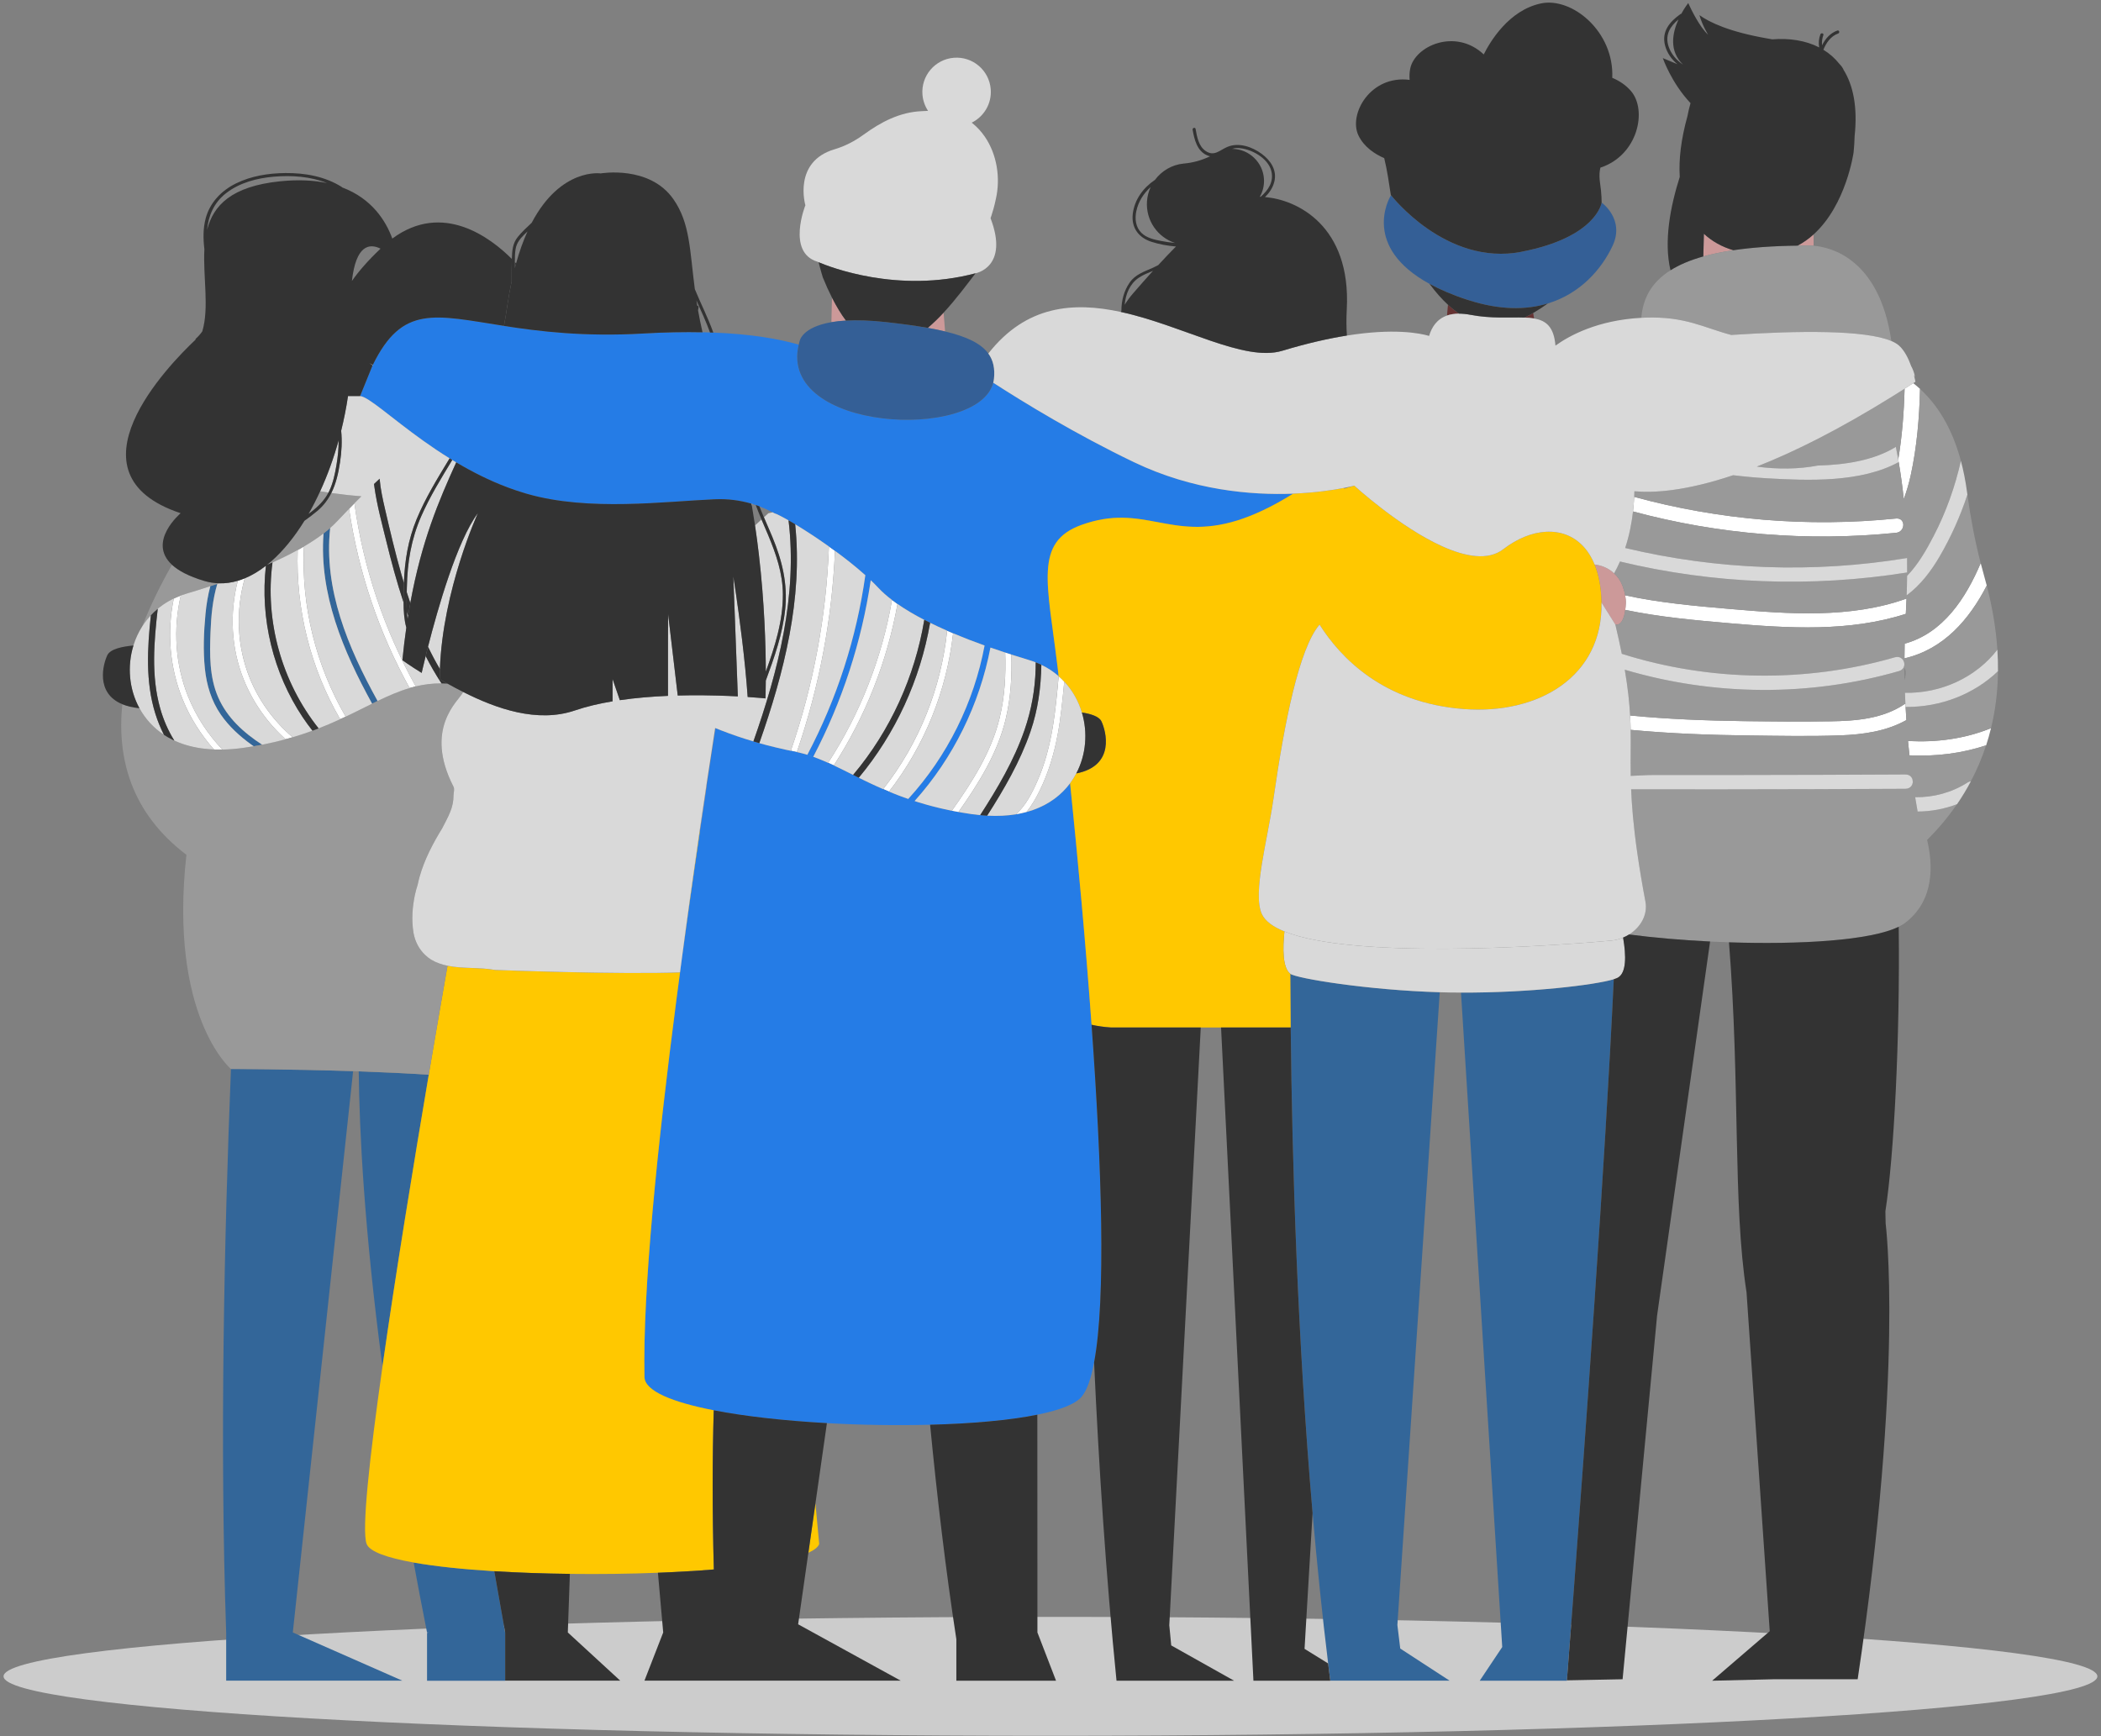 <svg width="513" height="424" viewBox="0 0 513 424" fill="none" xmlns="http://www.w3.org/2000/svg">
<rect x="0" y="0" width="513" height="424" fill="#808080" stroke="none"/>
<g clip-path="url(#clip0_255_72)">
<path d="M256.491 423.895C397.667 423.895 512.112 417.394 512.112 409.374C512.112 401.354 397.667 394.853 256.491 394.853C115.315 394.853 0.869 401.354 0.869 409.374C0.869 417.394 115.315 423.895 256.491 423.895Z" fill="#CCCCCC"/>
<path d="M226.537 80.068C228.068 80.34 229.474 80.627 230.768 80.94L230.395 76.353C229.166 77.679 227.877 78.944 226.537 80.068Z" fill="#CC9999"/>
<path d="M203.14 72.684L203.004 78.672C204.042 78.495 205.215 78.359 206.545 78.284C205.396 76.751 204.263 74.891 203.14 72.678V72.684Z" fill="#CC9999"/>
<path d="M463.492 112.2C463.527 112.412 463.568 112.624 463.603 112.841C464.092 115.688 464.515 118.693 464.842 121.883C465.547 119.988 466.116 118.037 466.545 116.061C468.046 109.191 468.65 102.074 468.816 94.977C468.267 94.478 467.713 94.005 467.149 93.566C466.444 94.025 465.739 94.478 465.044 94.922C464.892 100.718 464.444 106.51 463.492 112.195V112.2Z" fill="white"/>
<path d="M465.063 157.186C465.038 158.381 465.018 159.581 465.013 160.775C474.628 158.557 480.859 151.234 485.105 143.008C484.883 142.146 484.652 141.289 484.415 140.452C484.138 139.479 483.876 138.496 483.624 137.519C480.048 145.966 474.507 154.611 465.063 157.186Z" fill="white"/>
<path d="M465.874 180.937C465.985 182.111 466.101 183.286 466.232 184.46C472.573 184.788 479.02 183.996 484.954 182.015C485.397 180.66 485.795 179.263 486.142 177.827C479.851 180.397 472.79 181.38 465.874 180.942V180.937Z" fill="white"/>
<path d="M462.938 130.119C465.31 129.877 465.335 126.384 462.938 126.626C441.405 128.804 419.726 126.999 399.02 121.339C398.964 122.468 398.874 123.657 398.728 124.897C419.525 130.507 441.35 132.297 462.933 130.114L462.938 130.119Z" fill="white"/>
<path d="M422.441 148.723C413.883 147.988 405.195 147.211 396.818 145.392C396.944 146.087 397 146.788 396.964 147.473C396.939 148.023 396.894 148.507 396.833 148.945C405.215 150.689 413.883 151.476 422.436 152.211C436.821 153.446 451.599 154.338 465.34 149.908C465.34 149.888 465.34 149.868 465.34 149.847C465.411 148.602 465.466 147.388 465.511 146.178C451.856 151.082 436.761 149.948 422.436 148.718L422.441 148.723Z" fill="white"/>
<path d="M446.86 176.148C439.808 176.249 432.742 176.199 425.695 176.103C416.452 175.972 407.21 175.614 398.027 174.732C398.093 175.942 398.133 177.101 398.153 178.235C407.779 179.142 417.46 179.5 427.146 179.611C434.504 179.697 441.909 179.848 449.268 179.586C454.949 179.379 460.601 178.583 465.481 175.846C465.411 174.777 465.345 173.709 465.295 172.64C465.28 172.373 465.27 172.106 465.255 171.839C465.184 171.874 465.114 171.904 465.043 171.955C459.679 175.533 453.282 176.058 446.875 176.153L446.86 176.148Z" fill="white"/>
<path d="M45.919 170.08C42.786 162.257 42.242 153.608 44.136 145.447C43.547 145.669 42.977 145.911 42.428 146.173C40.731 154.409 41.431 163.104 44.645 170.911C46.478 175.367 49.072 179.465 52.255 183.034C52.386 183.039 52.517 183.044 52.648 183.044C52.799 183.044 52.946 183.054 53.097 183.059C53.278 183.059 53.459 183.059 53.646 183.059C53.802 183.059 53.953 183.059 54.109 183.059C54.175 183.059 54.24 183.059 54.305 183.054C50.734 179.309 47.853 174.903 45.919 170.075V170.08Z" fill="white"/>
<path d="M59.529 165.997C61.775 171.567 65.301 176.537 69.733 180.529C70.318 180.372 70.887 180.211 71.451 180.045C66.888 176.148 63.241 171.194 60.979 165.599C57.856 157.877 57.499 149.207 59.755 141.233C59.191 141.465 58.627 141.667 58.058 141.833C56.028 149.792 56.431 158.32 59.524 165.997H59.529Z" fill="white"/>
<path d="M74.212 133.451C74.04 133.552 73.869 133.648 73.693 133.748C73.517 133.849 73.35 133.95 73.174 134.046C73.018 134.136 72.852 134.222 72.691 134.308C72.187 148.739 75.824 163.164 83.056 175.639C83.51 175.428 83.958 175.221 84.401 175.009C77.113 162.509 73.512 147.912 74.207 133.446L74.212 133.451Z" fill="white"/>
<path d="M85.227 124.247C87.488 139.595 92.505 154.464 100.01 168.023C100.503 167.877 101.007 167.741 101.511 167.62C93.809 153.804 88.697 138.597 86.541 122.906C86.108 123.345 85.67 123.794 85.227 124.252V124.247Z" fill="white"/>
<path d="M193.092 183.341C193.454 183.417 193.822 183.497 194.185 183.568C194.316 183.593 194.442 183.623 194.568 183.654C200.018 167.832 203.166 151.239 203.876 134.509C203.382 134.147 202.889 133.794 202.4 133.446C201.77 150.417 198.637 167.257 193.092 183.341Z" fill="white"/>
<path d="M202.204 186.285C202.662 186.491 203.121 186.698 203.584 186.92C211.336 174.954 216.625 161.501 219.143 147.494C218.68 147.171 218.231 146.843 217.798 146.516C215.355 160.654 210.036 174.233 202.204 186.285Z" fill="white"/>
<path d="M215.637 192.706C215.732 192.747 215.833 192.792 215.929 192.832C216.302 192.994 216.679 193.155 217.067 193.311C225.736 182.152 231.165 168.643 232.717 154.646C232.233 154.439 231.75 154.233 231.266 154.021C229.8 168.038 224.396 181.587 215.637 192.706Z" fill="white"/>
<path d="M86.224 261.589C70.595 261.075 56.396 261.059 56.391 261.059C54.779 301.257 53.611 352.402 55.227 398.658V410.432H98.237L71.496 398.658L86.219 261.589H86.224Z" fill="#336699"/>
<path d="M123.336 399.449V398.663L120.687 383.703C113.132 383.234 106.327 382.534 101.003 381.586C102.015 387.11 103.103 392.796 104.272 398.668H104.604L104.272 398.769V410.448H151.442H123.336V399.454V399.449Z" fill="#336699"/>
<path d="M93.381 333.727C96.564 311.323 100.992 284.266 104.684 262.471C99.264 262.108 93.356 261.841 87.594 261.639C87.745 275.883 88.878 299.841 93.386 333.727H93.381Z" fill="#336699"/>
<path d="M356.729 242.4L366.798 402.222L361.308 410.438H382.589C382.589 410.438 382.589 410.407 382.594 410.352C382.664 409.465 383.304 401.254 384.266 388.512V388.497C386.9 353.531 391.922 284.513 394.038 239.139C389.469 240.545 373.477 242.465 356.729 242.4Z" fill="#336699"/>
<path d="M341.196 396.864L351.542 242.314C333.837 241.79 316.591 238.942 315.06 237.813C315.075 242.002 315.105 246.372 315.155 250.913C315.503 284.286 316.797 326.656 320.494 369.509C321.552 381.773 322.806 394.076 324.292 406.219C324.463 407.625 324.64 409.031 324.816 410.432H353.949L341.896 402.585L341.201 396.859L341.196 396.864Z" fill="#336699"/>
<path d="M61.387 181.849C61.574 181.98 61.76 182.106 61.946 182.237C62.647 182.116 63.331 181.99 64.007 181.859C59.473 178.921 55.454 175.292 53.268 170.286C51.107 165.337 51.193 159.747 51.389 154.454C51.54 150.447 51.903 146.405 53.056 142.579C52.86 142.645 52.663 142.71 52.467 142.776C52.23 142.856 51.993 142.932 51.762 143.013C51.621 143.058 51.485 143.103 51.344 143.149C50.754 145.361 50.387 147.63 50.165 149.933C49.747 154.333 49.561 158.895 50.019 163.295C50.437 167.302 51.596 171.158 53.898 174.495C55.902 177.403 58.526 179.793 61.377 181.849H61.387Z" fill="#336699"/>
<path d="M92.198 171.184C84.965 158.084 79.002 143.9 80.618 128.935C80.563 128.985 80.503 129.036 80.447 129.081C80.296 129.212 80.15 129.343 79.994 129.474C79.873 129.575 79.742 129.676 79.611 129.782C79.455 129.908 79.304 130.034 79.143 130.155C79.092 130.19 79.042 130.23 78.992 130.265C77.894 144.983 83.741 158.91 90.853 171.834C91.307 171.612 91.755 171.39 92.198 171.179V171.184Z" fill="#336699"/>
<path d="M276.9 112.871C262.716 106.071 250.023 98.309 242.513 93.455C238.881 107.76 189.998 105.461 195.02 84.166C190.145 82.749 183.405 81.575 174.173 81.217C173.906 81.207 173.639 81.197 173.367 81.187C172.767 81.167 172.158 81.151 171.538 81.141C167.212 81.051 162.391 81.131 156.992 81.444C142.581 82.275 131.646 80.92 123.058 79.584C106.039 76.943 98.257 74.392 91.024 89.1C91.004 89.141 90.984 89.181 90.963 89.226L87.916 96.726C89.996 96.893 95.476 102.029 103.42 107.689C105.394 109.096 107.525 110.532 109.786 111.938C109.998 112.069 110.209 112.206 110.426 112.337C110.748 112.533 111.071 112.725 111.393 112.921C115.231 115.2 119.427 117.337 123.93 119.03C125.315 119.549 126.725 120.023 128.161 120.452C128.362 120.512 128.564 120.573 128.765 120.628C143.84 124.928 162.175 122.458 174.55 121.929C174.586 121.929 174.626 121.929 174.661 121.929C177.658 121.803 180.64 122.176 183.491 123.012C183.556 123.032 183.622 123.048 183.687 123.068C183.969 123.153 184.251 123.244 184.533 123.34C184.831 123.441 185.123 123.547 185.42 123.657C186.528 124.076 187.611 124.565 188.659 125.119C188.795 125.195 188.936 125.265 189.072 125.341C189.596 125.487 190.845 126.112 192.537 127.085C193.041 127.372 193.58 127.69 194.154 128.038C194.592 128.3 195.045 128.577 195.514 128.869C195.866 129.086 196.229 129.313 196.597 129.55C197.292 129.993 198.007 130.457 198.748 130.946C199.06 131.153 199.377 131.364 199.694 131.581C200.581 132.176 201.488 132.806 202.399 133.456C202.888 133.804 203.381 134.162 203.875 134.52C204.444 134.938 205.018 135.361 205.588 135.795C206.902 136.793 208.197 137.821 209.436 138.864C210.055 139.384 210.66 139.908 211.244 140.432C211.259 140.447 211.274 140.462 211.289 140.472C209.144 155.77 204.344 170.649 197.126 184.334C197.06 184.314 196.995 184.294 196.929 184.274C196.667 184.193 196.405 184.117 196.143 184.047C195.997 184.006 195.851 183.971 195.7 183.931C195.453 183.865 195.212 183.805 194.96 183.749C194.804 183.714 194.653 183.679 194.496 183.649C194.391 183.628 194.29 183.598 194.184 183.578C193.413 183.422 192.648 183.26 191.882 183.094C190.351 182.756 188.825 182.394 187.309 182C186.669 181.834 186.034 181.658 185.4 181.481C184.916 181.345 184.438 181.204 183.959 181.063C181.315 180.282 178.701 179.405 176.132 178.391L174.712 177.832C174.001 182.383 173.276 187.101 172.546 191.95C171.997 195.594 171.438 199.314 170.884 203.084C168.944 216.225 167 230.041 165.207 243.771C160.518 279.734 156.911 315.118 157.359 336.283C157.43 339.705 164.184 342.437 174.273 344.403C182.02 345.915 191.736 346.968 201.906 347.538C210.282 348.007 218.961 348.143 227.1 347.931C237.199 347.664 246.467 346.858 253.292 345.477C258.691 344.383 262.56 342.926 264.101 341.086C265.401 339.534 266.403 336.661 267.143 332.709C270.08 317.129 269.012 284.749 266.524 250.253C265.088 230.358 263.174 209.758 261.285 191.28C259.19 194.092 256.213 196.401 252.325 197.777C251.771 197.973 251.197 198.15 250.607 198.311C249.791 198.533 248.935 198.714 248.044 198.861C245.928 199.203 243.596 199.329 241.032 199.188C240.478 199.158 239.909 199.118 239.33 199.062C238.619 198.997 237.894 198.906 237.154 198.8C236.383 198.689 235.628 198.568 234.887 198.442C234.645 198.402 234.414 198.357 234.177 198.316C234.127 198.306 234.081 198.301 234.031 198.291C233.714 198.236 233.386 198.18 233.074 198.12C232.948 198.094 232.832 198.069 232.711 198.044C232.439 197.989 232.172 197.933 231.91 197.883C231.472 197.792 231.039 197.701 230.611 197.606C230.344 197.545 230.082 197.485 229.82 197.424C229.649 197.384 229.467 197.348 229.296 197.303C229.049 197.243 228.813 197.182 228.571 197.122C228.324 197.061 228.082 197.001 227.841 196.94C227.402 196.824 226.974 196.708 226.546 196.592C226.35 196.537 226.148 196.487 225.952 196.426C225.337 196.25 224.733 196.073 224.143 195.887C223.861 195.801 223.594 195.71 223.317 195.62C232.777 185.08 239.189 172 241.838 158.139C243.047 158.562 244.251 158.971 245.444 159.359C245.948 159.525 246.452 159.686 246.95 159.848C248.401 160.311 249.832 160.755 251.217 161.168C251.796 161.34 252.35 161.541 252.894 161.753C253.362 161.939 253.826 162.131 254.269 162.348C255.846 163.109 257.256 164.046 258.49 165.12C258.404 164.344 258.314 163.588 258.223 162.842C255.765 142.383 252.421 132.362 264.106 128.174C279.232 122.75 285.785 132.201 302.155 127.085C306.053 125.865 310.506 123.824 315.764 120.553C305.539 120.951 291.27 119.761 276.9 112.876V112.871ZM221.761 195.095C221.408 194.974 221.061 194.853 220.718 194.727C220.512 194.652 220.305 194.576 220.099 194.501C219.907 194.43 219.706 194.359 219.515 194.284C219.374 194.228 219.233 194.173 219.092 194.118C218.885 194.037 218.678 193.956 218.477 193.876C218.346 193.825 218.21 193.775 218.079 193.719C217.888 193.644 217.696 193.563 217.51 193.482C217.319 193.407 217.132 193.326 216.941 193.251C216.598 193.109 216.261 192.963 215.928 192.822C215.893 192.807 215.858 192.792 215.823 192.777C215.762 192.752 215.697 192.726 215.636 192.696C215.581 192.671 215.525 192.646 215.47 192.626C214.991 192.414 214.518 192.207 214.05 191.996C213.621 191.799 213.203 191.607 212.785 191.411C212.745 191.391 212.705 191.37 212.664 191.355C212.513 191.285 212.362 191.214 212.211 191.139C211.909 190.998 211.612 190.851 211.315 190.71C211.143 190.63 210.977 190.544 210.806 190.463C210.529 190.327 210.257 190.196 209.985 190.06C209.814 189.974 209.647 189.894 209.481 189.813C209.385 189.768 209.29 189.717 209.199 189.672C209.013 189.581 208.831 189.49 208.65 189.4C208.539 189.344 208.423 189.289 208.313 189.233C208.252 189.203 208.192 189.173 208.131 189.143C207.779 188.966 207.436 188.795 207.089 188.623C207.038 188.598 206.988 188.573 206.938 188.548C206.57 188.366 206.202 188.18 205.839 188.003C205.447 187.812 205.059 187.62 204.671 187.434C204.55 187.373 204.429 187.318 204.308 187.258C204.041 187.132 203.774 187 203.507 186.874C203.361 186.804 203.215 186.738 203.069 186.673C202.827 186.562 202.586 186.451 202.344 186.34C202.193 186.27 202.042 186.204 201.891 186.139C201.654 186.033 201.412 185.932 201.175 185.826C201.029 185.766 200.883 185.7 200.732 185.64C200.475 185.534 200.218 185.428 199.961 185.327C199.836 185.277 199.71 185.226 199.584 185.176C199.241 185.045 198.899 184.919 198.556 184.793C198.556 184.793 198.561 184.793 198.566 184.793C205.633 171.315 210.383 156.713 212.609 141.682C213.264 142.307 213.888 142.932 214.468 143.547C215.415 144.555 216.538 145.543 217.792 146.501C218.225 146.828 218.673 147.156 219.137 147.478C221.081 148.834 223.292 150.13 225.675 151.365C226.143 151.607 226.617 151.849 227.1 152.085C228.445 152.751 229.84 153.391 231.261 154.016C231.739 154.228 232.223 154.434 232.711 154.641C235.225 155.704 237.814 156.697 240.403 157.625C237.793 171.516 231.331 184.616 221.761 195.09V195.095Z" fill="#257CE6"/>
<path d="M244.095 175.271C242.071 183.689 237.361 190.982 232.42 197.978C232.521 197.999 232.616 198.019 232.712 198.039C232.833 198.064 232.954 198.089 233.075 198.115C233.387 198.175 233.714 198.231 234.032 198.286C238.928 191.32 243.531 184.037 245.541 175.675C246.795 170.473 247.102 165.165 246.946 159.848C246.448 159.686 245.944 159.525 245.44 159.359C245.627 164.707 245.35 170.049 244.095 175.271Z" fill="white"/>
<path d="M257.061 177.509C256.31 182.041 255.152 186.547 253.288 190.756C252.039 193.583 250.462 196.759 248.05 198.856C248.941 198.709 249.798 198.528 250.614 198.306C251.938 196.713 252.991 194.848 253.903 192.983C255.983 188.724 257.353 184.153 258.229 179.505C259.04 175.196 259.433 170.811 259.861 166.446C259.433 165.987 258.975 165.543 258.496 165.125C258.124 169.258 257.741 173.422 257.066 177.509H257.061Z" fill="white"/>
<path d="M415.898 62.618C418.044 62.018 420.472 61.509 423.217 61.101C420.477 60.289 418.049 58.948 416.045 57.084L415.903 62.618H415.898Z" fill="#CC9999"/>
<path d="M438.927 59.987C439.687 59.977 440.458 59.972 441.249 59.972C441.249 59.972 441.843 59.926 442.825 60.007V57.25C441.662 58.298 440.367 59.231 438.927 59.987Z" fill="#CC9999"/>
<path d="M374.565 77.764L374.354 76.444C373.654 76.847 372.948 77.215 372.238 77.548C373.074 77.578 373.85 77.643 374.565 77.764Z" fill="#663333"/>
<path d="M356.261 76.59C355.364 75.98 354.458 75.264 353.551 74.428L353.314 77.043C354.151 76.751 355.123 76.585 356.266 76.59H356.261Z" fill="#663333"/>
<path d="M394.033 239.139C394.461 239.008 394.799 238.882 395.015 238.761C397.116 237.606 397.095 233.503 396.315 228.967C395.398 229.35 394.421 229.607 393.418 229.698C376.006 231.291 330.034 234.154 313.619 227.465C313.191 231.502 313.136 236.336 315.04 237.803C315.04 237.803 315.05 237.808 315.055 237.813C316.586 238.942 333.832 241.785 351.537 242.314C352.338 242.339 353.139 242.359 353.939 242.375C354.866 242.39 355.798 242.4 356.725 242.4C373.472 242.465 389.459 240.545 394.033 239.139Z" fill="#D9D9D9"/>
<path d="M394.416 152.519C394.416 152.519 396.269 153.184 396.838 148.945C396.899 148.507 396.939 148.018 396.969 147.473C397.005 146.783 396.944 146.087 396.823 145.392C396.682 144.6 396.451 143.809 396.158 143.043C395.705 141.843 394.995 140.83 394.119 140.019C392.809 138.799 391.122 138.058 389.349 137.871C390.361 140.356 390.971 143.431 391.041 147.146L394.416 152.524V152.519Z" fill="#CC9999"/>
<path d="M197.383 379.187C198.838 378.532 199.755 377.821 200.022 377.045L199.105 367.14L197.383 379.192V379.187Z" fill="#FFC800"/>
<path d="M174.274 344.403C164.185 342.437 157.431 339.705 157.36 336.283C156.912 315.118 160.518 279.739 165.208 243.771C166.996 230.041 168.945 216.225 170.884 203.084L170.799 203.115C169.192 214.133 167.575 225.711 166.044 237.47C151.447 238.03 121.271 236.911 120.883 236.881C116.969 236.185 112.97 236.623 109.273 235.852C108.059 242.793 106.457 252.027 104.689 262.471C100.997 284.266 96.57 311.323 93.387 333.727C90.209 356.077 88.269 373.794 89.523 377.045C90.249 378.92 94.525 380.427 101.003 381.581C106.326 382.529 113.131 383.234 120.687 383.698C126.509 384.056 132.775 384.273 139.137 384.353C146.339 384.439 153.673 384.353 160.639 384.076C165.419 383.89 170.023 383.622 174.294 383.27C173.891 368.657 173.937 355.734 174.269 344.403H174.274Z" fill="#FFC800"/>
<path d="M389.349 137.866C388.599 136.017 387.622 134.499 386.473 133.305C381.668 128.29 373.871 128.874 367.051 134.126C363.359 136.969 357.844 135.966 352.217 133.446C341.645 128.708 330.68 118.602 330.68 118.602L328.171 119.353L328.186 119.156C325.648 119.65 321.296 120.336 315.76 120.553C310.502 123.819 306.049 125.865 302.151 127.085C285.781 132.201 279.228 122.75 264.102 128.174C252.417 132.362 255.761 142.388 258.219 162.842C258.31 163.588 258.395 164.349 258.486 165.12C258.97 165.538 259.423 165.982 259.851 166.441C261.891 168.623 263.332 171.224 264.163 173.996C266.243 174.309 268.333 174.929 268.927 176.148C270.071 178.507 272.378 187.011 262.793 188.875C262.354 189.707 261.856 190.509 261.287 191.275C263.175 209.758 265.089 230.353 266.525 250.248C268.006 250.585 269.567 250.812 271.214 250.913H315.146C315.101 246.372 315.07 241.997 315.05 237.813C315.05 237.813 315.04 237.808 315.035 237.803C313.131 236.336 313.187 231.502 313.615 227.465C310.824 226.326 308.88 224.915 308.084 223.176C305.782 218.13 309.505 205.091 310.95 194.979C313.61 176.385 317.181 158.386 322.187 152.534C327.214 160.493 337.696 171.662 357.42 173.154C375.709 174.535 391.379 165.201 391.037 147.136C390.966 143.421 390.352 140.346 389.344 137.861L389.349 137.866Z" fill="#FFC800"/>
<path d="M170.794 203.115L170.88 203.084C171.434 199.314 171.993 195.594 172.542 191.95C172.512 191.95 172.476 191.95 172.446 191.95C171.897 195.594 171.348 199.319 170.794 203.115Z" fill="#999999"/>
<path d="M80.201 120.29C79.516 120.19 78.841 120.084 78.171 119.973C77.279 121.908 76.333 123.763 75.325 125.512C75.547 125.341 75.768 125.175 75.99 125.003C77.708 123.683 79.199 122.206 80.201 120.29Z" fill="#999999"/>
<path d="M66.057 137.574C66.162 137.529 66.268 137.478 66.374 137.433C68.585 136.44 70.711 135.397 72.69 134.308C72.851 134.222 73.013 134.131 73.174 134.046C73.35 133.945 73.521 133.849 73.692 133.748C73.864 133.648 74.04 133.552 74.211 133.451C75.959 132.428 77.566 131.369 78.996 130.27C79.047 130.235 79.097 130.195 79.147 130.16C79.309 130.034 79.46 129.908 79.616 129.787C79.742 129.686 79.873 129.585 79.999 129.479C80.155 129.348 80.301 129.217 80.452 129.086C80.507 129.036 80.568 128.985 80.623 128.94C81.203 128.431 81.742 127.912 82.235 127.387C83.252 126.304 84.25 125.26 85.227 124.252C85.67 123.793 86.108 123.35 86.542 122.906C87.116 122.322 87.685 121.752 88.249 121.193C85.741 121.006 83.278 120.734 80.9 120.391C80.094 122.009 79.006 123.486 77.49 124.761C76.478 125.613 75.41 126.409 74.327 127.186C71.869 131.168 69.124 134.55 66.198 137.11C65.865 137.403 65.533 137.685 65.195 137.952C65.266 137.922 65.341 137.892 65.412 137.856C65.629 137.761 65.85 137.665 66.062 137.569L66.057 137.574Z" fill="#999999"/>
<path d="M107.797 166.884C105.571 166.874 103.501 167.141 101.506 167.62C101.003 167.741 100.504 167.877 100.005 168.023C97.381 168.794 94.848 169.908 92.193 171.184C91.75 171.395 91.302 171.617 90.848 171.839C88.954 172.771 86.985 173.774 84.865 174.787C84.708 174.863 84.552 174.939 84.396 175.009C83.953 175.221 83.505 175.428 83.051 175.639C81.399 176.4 79.646 177.156 77.773 177.882C77.284 178.074 76.785 178.26 76.277 178.447C74.751 179.006 73.144 179.541 71.441 180.045C70.882 180.211 70.308 180.372 69.724 180.529C67.925 181.017 66.022 181.461 63.997 181.859C63.322 181.99 62.637 182.116 61.937 182.237C61.151 182.373 60.355 182.499 59.534 182.615C57.605 182.892 55.792 183.039 54.094 183.059C53.938 183.059 53.787 183.059 53.631 183.059C53.45 183.059 53.263 183.059 53.082 183.059C52.931 183.059 52.785 183.049 52.634 183.044C49.521 182.953 46.796 182.449 44.418 181.612C43.769 181.385 43.149 181.128 42.555 180.851C42.429 180.796 42.308 180.735 42.182 180.675C42.142 180.655 42.106 180.639 42.066 180.619C41.346 180.261 40.671 179.873 40.026 179.45C37.412 177.726 35.417 175.478 34.037 172.948C32.365 172.781 30.99 172.439 29.862 171.975C28.522 185.216 32.038 198.523 45.516 208.745C41.16 248.211 56.381 261.054 56.381 261.054C56.381 261.054 70.585 261.07 86.214 261.584C86.673 261.599 87.126 261.614 87.585 261.629C93.352 261.831 99.255 262.098 104.675 262.461C106.443 252.017 108.044 242.783 109.258 235.842C107.868 235.555 106.513 235.096 105.229 234.34C104.705 233.997 104.206 233.609 103.748 233.166C102.373 231.835 101.345 230.046 100.947 227.788C100.418 224.476 100.685 221.467 101.31 218.458C101.476 217.682 101.693 216.895 101.955 216.104C102.101 215.398 102.272 214.703 102.468 214.007C103.652 209.849 105.737 205.877 107.939 202.313C108.301 201.633 108.654 200.962 108.981 200.297C109.303 199.642 109.606 198.997 109.878 198.362C110.432 197.051 110.724 195.64 110.724 194.213C110.724 194.208 110.724 194.198 110.724 194.193C110.739 193.498 111.031 192.726 110.714 192.111C103.4 177.862 111.973 171.138 112.965 169.177C113.006 169.112 113.046 169.046 113.086 168.981C111.736 168.3 110.447 167.605 109.223 166.924C108.734 166.899 108.261 166.884 107.787 166.879L107.797 166.884Z" fill="#999999"/>
<path d="M45.447 145.004C47.351 144.434 49.335 143.814 51.355 143.154C51.496 143.108 51.632 143.063 51.773 143.018C52.01 142.942 52.241 142.861 52.478 142.781C52.675 142.715 52.871 142.65 53.067 142.584C53.193 142.544 53.319 142.498 53.445 142.453C52.252 142.418 51.048 142.226 49.849 141.868C46.046 140.729 43.548 139.373 41.986 137.932C39.392 142.478 36.824 147.594 34.708 153.013C37 149.389 40.586 146.455 45.447 145.004Z" fill="#999999"/>
<path d="M486.148 177.822C487.185 173.573 487.795 168.946 487.845 163.915C481.967 169.556 473.752 172.731 465.285 172.64C465.34 173.709 465.401 174.777 465.471 175.846C460.596 178.583 454.939 179.384 449.258 179.586C441.904 179.853 434.494 179.697 427.136 179.611C417.45 179.5 407.769 179.142 398.143 178.235C398.209 181.92 398.093 185.347 398.168 189.48C400.259 189.385 402.248 189.254 403.946 189.259C410.675 189.264 417.399 189.269 424.129 189.259C437.829 189.243 451.534 189.198 465.234 189.128C466.202 189.122 466.771 189.677 466.967 190.347C466.992 190.534 467.018 190.715 467.043 190.902C467.028 191.764 466.423 192.615 465.234 192.621C450.038 192.701 434.842 192.747 419.641 192.757C412.513 192.757 405.386 192.757 398.264 192.742C398.35 194.727 398.486 196.895 398.707 199.324C399.196 204.697 400.103 211.351 401.755 220.161C402.369 223.443 400.541 226.467 397.771 228.206C403.769 228.987 410.584 229.577 417.545 229.925C419.082 230 420.618 230.066 422.159 230.116C439.471 230.696 456.717 229.698 463.603 226.311C464.197 226.018 464.721 225.711 465.154 225.383C472.402 219.884 471.984 211.129 470.543 205.121C473.077 202.596 475.57 199.692 477.852 196.366C474.779 197.565 471.5 198.16 468.216 198.175L468.06 197.298C467.904 196.426 467.758 195.554 467.617 194.682C472.085 194.743 476.588 193.548 480.416 191.083C480.688 190.907 480.96 190.816 481.222 190.791C482.652 188.089 483.916 185.166 484.949 182.005C479.015 183.986 472.568 184.778 466.227 184.45C466.096 183.276 465.98 182.101 465.869 180.927C472.785 181.37 479.846 180.382 486.138 177.812L486.148 177.822Z" fill="#999999"/>
<path d="M463.678 163.885C441.834 170.196 418.326 169.964 396.718 163.552C397.479 167.993 397.851 171.552 398.023 174.737C407.205 175.619 416.448 175.977 425.69 176.108C432.742 176.209 439.809 176.254 446.855 176.153C453.262 176.058 459.659 175.533 465.023 171.955C465.094 171.909 465.164 171.879 465.235 171.839C465.195 170.957 465.159 170.07 465.129 169.188C473.954 169.374 482.532 165.387 487.694 158.648C487.382 153.87 486.581 148.769 485.181 143.31C485.156 143.209 485.126 143.108 485.1 143.008C480.854 151.234 474.624 158.557 465.008 160.775C465.013 159.581 465.033 158.381 465.059 157.186C474.503 154.611 480.043 145.966 483.619 137.519C482.204 132.014 481.146 126.42 480.371 120.779C478.653 126.021 476.381 131.107 473.556 135.936C471.531 139.394 468.892 142.927 465.537 145.377C465.592 143.759 465.628 142.171 465.648 140.613C468.418 137.771 470.488 134.051 472.125 130.901C475.168 125.049 477.354 118.874 478.784 112.533C476.593 104.358 472.961 98.773 468.811 94.977C468.645 102.074 468.04 109.191 466.539 116.061C466.106 118.037 465.537 119.983 464.837 121.883C464.51 118.693 464.086 115.689 463.598 112.841C454.325 117.906 441.441 117.387 431.221 116.782C428.526 116.621 425.846 116.374 423.177 116.046C411.522 119.958 403.755 120.396 399.065 119.968C399.055 120.411 399.04 120.87 399.02 121.339C419.727 126.999 441.4 128.804 462.938 126.626C465.336 126.384 465.31 129.877 462.938 130.119C441.355 132.302 419.53 130.507 398.733 124.902C398.411 127.72 397.821 130.769 396.819 133.824C419.268 139.177 442.755 140.054 465.653 136.274C465.668 137.428 465.668 138.612 465.663 139.802C442.327 143.532 418.412 142.625 395.55 137.125C395.121 138.098 394.653 139.066 394.119 140.009C394.991 140.82 395.701 141.833 396.159 143.033C396.451 143.804 396.683 144.59 396.824 145.382C405.195 147.201 413.889 147.977 422.447 148.713C436.776 149.943 451.867 151.077 465.522 146.173C465.477 147.383 465.421 148.597 465.351 149.842C465.351 149.863 465.351 149.883 465.351 149.903C451.615 154.333 436.832 153.441 422.447 152.206C413.894 151.47 405.225 150.684 396.844 148.94C396.275 153.179 394.421 152.514 394.421 152.514C395.046 155.125 395.565 157.494 395.998 159.666C417.425 166.43 440.907 166.803 462.686 160.513C464.998 159.843 465.98 163.215 463.683 163.88L463.678 163.885ZM465.159 163.411C465.391 163.925 465.331 164.883 465.049 166.173C465.028 165.145 465.013 164.112 465.008 163.084C465.059 163.195 465.104 163.3 465.154 163.411H465.159Z" fill="#999999"/>
<path d="M422.703 81.792C439.234 80.708 455.443 80.552 461.815 83.273C458.888 63.223 447.117 60.37 442.826 60.007C441.843 59.921 441.249 59.972 441.249 59.972C440.458 59.972 439.688 59.977 438.927 59.987C432.787 60.062 427.604 60.456 423.217 61.106C420.477 61.514 418.044 62.023 415.899 62.623C412.594 63.55 409.965 64.689 407.885 66.005C402.974 69.105 401.13 73.162 400.763 77.613C401.095 77.593 401.428 77.578 401.765 77.563C411.527 77.235 415.974 80.017 422.703 81.797V81.792Z" fill="#999999"/>
<path d="M443.839 113.692C450.694 113.506 457.559 112.422 462.903 109.131C463.11 110.134 463.301 111.157 463.488 112.206C464.44 106.52 464.888 100.723 465.039 94.932C464.067 95.552 463.11 96.152 462.163 96.742C448.941 104.973 437.956 110.411 428.935 113.955C433.936 114.625 439.099 114.61 443.834 113.698L443.839 113.692Z" fill="#999999"/>
<path d="M230.768 80.94C229.473 80.627 228.068 80.34 226.537 80.068C223.6 79.544 220.225 79.085 216.367 78.662C212.388 78.223 209.164 78.142 206.54 78.288C205.21 78.364 204.037 78.495 202.999 78.677C195.756 79.922 195.247 83.294 195.247 83.294C195.157 83.591 195.086 83.878 195.021 84.171C189.999 105.467 238.882 107.765 242.514 93.46C242.594 93.138 242.66 92.815 242.695 92.477C242.952 90.002 242.529 87.991 241.315 86.323C239.567 83.924 236.177 82.24 230.768 80.94Z" fill="#345F96"/>
<path d="M90.96 89.232C90.98 89.192 91 89.151 91.02 89.106C90.728 88.97 90.435 88.828 90.147 88.682L90.954 89.232H90.96Z" fill="#D9D9D9"/>
<path d="M80.457 119.776C81.353 117.821 81.796 115.668 82.154 113.556C82.492 111.565 82.703 109.539 82.683 107.523C81.464 111.918 79.938 116.112 78.17 119.973C78.84 120.084 79.515 120.19 80.2 120.29C80.29 120.119 80.381 119.953 80.462 119.776H80.457Z" fill="#D9D9D9"/>
<path d="M80.894 120.391C83.272 120.729 85.735 121.006 88.243 121.193C87.684 121.747 87.115 122.322 86.536 122.906C88.692 138.597 93.799 153.804 101.505 167.62C103.5 167.141 105.565 166.874 107.797 166.884C106.386 164.737 105.102 162.514 103.933 160.221C103.309 162.756 102.961 164.329 102.961 164.329C100.03 162.524 98.252 161.214 98.252 161.214C98.529 158.416 98.851 155.77 99.209 153.255C98.675 151.304 98.549 149.187 98.539 147.116C96.897 142.201 95.552 137.186 94.323 132.161C93.255 127.801 92.051 123.405 91.427 118.96C91.391 118.703 91.356 118.446 91.326 118.189C91.784 117.75 92.243 117.322 92.691 116.898C92.897 119.408 93.457 121.929 94.011 124.318C95.234 129.62 96.489 134.923 97.975 140.165C98.181 140.901 98.398 141.632 98.619 142.367C98.811 136.954 99.652 131.803 101.747 126.742C103.868 121.621 106.784 116.888 109.645 112.16C109.69 112.085 109.736 112.009 109.781 111.933C107.519 110.532 105.389 109.091 103.414 107.684C95.471 102.024 89.991 96.888 87.911 96.721H84.964C84.541 99.589 83.977 102.422 83.292 105.189C83.559 107.755 83.403 110.371 83.005 112.962C82.602 115.603 82.023 118.133 80.894 120.386V120.391Z" fill="#D9D9D9"/>
<path d="M465.547 145.382C468.902 142.927 471.546 139.399 473.566 135.941C476.391 131.107 478.658 126.026 480.381 120.784C480.35 120.563 480.315 120.341 480.285 120.124C479.917 117.372 479.409 114.857 478.789 112.543C477.359 118.884 475.173 125.059 472.13 130.911C470.493 134.061 468.423 137.781 465.653 140.623C465.638 142.181 465.602 143.769 465.542 145.387L465.547 145.382Z" fill="#D9D9D9"/>
<path d="M465.245 171.839C465.26 172.106 465.27 172.373 465.285 172.64C473.757 172.731 481.967 169.556 487.845 163.915C487.86 162.207 487.82 160.453 487.699 158.648C482.536 165.387 473.958 169.374 465.134 169.188C465.164 170.07 465.199 170.957 465.24 171.839H465.245Z" fill="#D9D9D9"/>
<path d="M467.627 194.687C467.768 195.559 467.914 196.431 468.07 197.303L468.226 198.18C471.505 198.165 474.789 197.565 477.862 196.371C479.056 194.627 480.189 192.772 481.232 190.796C480.97 190.826 480.703 190.912 480.426 191.088C476.598 193.553 472.095 194.748 467.627 194.687Z" fill="#D9D9D9"/>
<path d="M465.24 189.128C451.539 189.203 437.834 189.248 424.134 189.259C417.404 189.264 410.68 189.264 403.951 189.259C402.253 189.259 400.264 189.385 398.173 189.48C398.103 185.347 398.219 181.92 398.148 178.235C398.128 177.101 398.088 175.947 398.022 174.732C397.846 171.546 397.478 167.988 396.718 163.547C418.326 169.959 441.833 170.191 463.678 163.88C465.975 163.215 464.993 159.848 462.681 160.513C440.906 166.803 417.419 166.43 395.993 159.666C395.559 157.494 395.041 155.125 394.416 152.514L391.041 147.136C391.384 165.201 375.714 174.535 357.425 173.154C337.706 171.662 327.224 160.493 322.192 152.534C317.191 158.386 313.619 176.38 310.955 194.979C309.509 205.091 305.787 218.13 308.089 223.176C308.885 224.92 310.829 226.331 313.619 227.465C330.035 234.149 376.006 231.291 393.419 229.698C394.421 229.607 395.398 229.35 396.315 228.967C396.824 228.755 397.312 228.498 397.776 228.211C400.546 226.472 402.374 223.443 401.76 220.166C400.108 211.351 399.201 204.697 398.712 199.329C398.491 196.9 398.355 194.732 398.269 192.747C405.396 192.757 412.524 192.767 419.646 192.762C434.842 192.752 450.043 192.706 465.24 192.626C466.428 192.621 467.028 191.769 467.048 190.907C467.023 190.72 466.997 190.539 466.972 190.352C466.781 189.687 466.207 189.128 465.24 189.133V189.128Z" fill="#D9D9D9"/>
<path d="M183.683 123.063C183.617 123.042 183.552 123.027 183.486 123.007C183.522 123.199 183.552 123.395 183.587 123.587C183.622 123.39 183.653 123.219 183.683 123.063Z" fill="#D9D9D9"/>
<path d="M82.23 127.387C81.736 127.912 81.197 128.426 80.618 128.94C78.996 143.905 84.96 158.089 92.198 171.189C94.852 169.908 97.386 168.799 100.01 168.028C92.505 154.47 87.483 139.6 85.227 124.252C84.25 125.26 83.252 126.304 82.235 127.387H82.23Z" fill="#D9D9D9"/>
<path d="M78.997 130.27C77.566 131.369 75.96 132.428 74.212 133.451C73.517 147.917 77.113 162.514 84.406 175.014C84.562 174.939 84.719 174.863 84.875 174.793C86.99 173.779 88.965 172.776 90.859 171.844C83.746 158.92 77.899 144.994 78.997 130.276V130.27Z" fill="#D9D9D9"/>
<path d="M99.658 150.311C99.557 150.029 99.451 149.752 99.351 149.469C99.391 150.029 99.446 150.588 99.522 151.138C99.567 150.861 99.612 150.588 99.653 150.311H99.658Z" fill="#D9D9D9"/>
<path d="M72.69 134.308C70.706 135.397 68.585 136.44 66.374 137.433C66.268 137.478 66.162 137.529 66.057 137.574C66.213 137.503 66.369 137.433 66.53 137.362C64.616 151.687 68.812 166.592 77.782 177.882C79.656 177.157 81.404 176.4 83.061 175.639C75.823 163.164 72.192 148.739 72.695 134.308H72.69Z" fill="#D9D9D9"/>
<path d="M107.409 163.391C108.119 144.001 116.692 125.301 116.692 125.301C111.6 132.095 106.86 148.728 104.508 157.937C105.399 159.792 106.366 161.612 107.409 163.391Z" fill="#D9D9D9"/>
<path d="M99.341 143.416C99.336 143.809 99.326 144.217 99.315 144.626C99.593 145.508 99.885 146.385 100.182 147.257C102.942 132.1 107.173 122.191 111.394 112.916C111.066 112.725 110.744 112.528 110.427 112.332C107.712 116.813 104.942 121.288 102.841 126.097C100.403 131.667 99.457 137.362 99.351 143.416H99.341Z" fill="#D9D9D9"/>
<path d="M64.918 138.164C63.246 139.469 61.519 140.508 59.761 141.233C57.499 149.207 57.862 157.882 60.985 165.599C63.246 171.194 66.893 176.148 71.456 180.045C73.159 179.541 74.766 179.006 76.292 178.447C75.461 177.383 74.665 176.295 73.914 175.176C66.707 164.374 63.458 151.042 64.923 138.169L64.918 138.164Z" fill="#D9D9D9"/>
<path d="M59.528 165.997C56.431 158.32 56.033 149.787 58.063 141.833C56.536 142.282 54.995 142.499 53.444 142.453C53.318 142.499 53.192 142.539 53.066 142.584C51.913 146.41 51.55 150.452 51.399 154.459C51.197 159.752 51.112 165.342 53.278 170.291C55.464 175.292 59.483 178.921 64.016 181.864C66.041 181.466 67.945 181.022 69.743 180.534C65.311 176.547 61.785 171.577 59.538 166.002L59.528 165.997Z" fill="#D9D9D9"/>
<path d="M65.185 137.957C65.255 137.927 65.33 137.892 65.401 137.861C65.33 137.892 65.255 137.927 65.185 137.957Z" fill="#D9D9D9"/>
<path d="M53.908 174.495C51.606 171.158 50.448 167.302 50.03 163.295C49.571 158.895 49.758 154.333 50.176 149.933C50.392 147.635 50.765 145.361 51.354 143.149C49.335 143.814 47.35 144.434 45.446 144.999C40.586 146.45 36.999 149.389 34.708 153.008C33.791 154.454 33.086 156.012 32.582 157.63C31.026 162.67 31.499 168.285 34.048 172.948C35.433 175.478 37.422 177.726 40.036 179.45C39.18 177.782 38.475 176.038 37.921 174.258C35.503 166.511 35.977 158.27 36.838 150.266C37.357 149.706 37.916 149.177 38.515 148.683C37.594 156.753 36.883 165.1 39.115 172.993C39.895 175.75 41.049 178.427 42.565 180.851C43.164 181.128 43.784 181.385 44.429 181.612C46.705 182.409 49.299 182.908 52.246 183.024C49.068 179.455 46.474 175.362 44.64 170.906C41.427 163.099 40.727 154.399 42.424 146.168C42.973 145.906 43.542 145.664 44.132 145.442C42.238 153.603 42.787 162.247 45.915 170.075C47.849 174.903 50.73 179.304 54.301 183.054C55.948 183.024 57.691 182.882 59.544 182.615C60.365 182.499 61.161 182.368 61.947 182.237C61.761 182.106 61.574 181.98 61.388 181.849C58.537 179.793 55.913 177.403 53.908 174.495Z" fill="#D9D9D9"/>
<path d="M52.648 183.049C52.512 183.049 52.381 183.034 52.25 183.029C52.25 183.029 52.25 183.029 52.255 183.034C52.386 183.039 52.517 183.044 52.648 183.044V183.049Z" fill="#D9D9D9"/>
<path d="M54.305 183.059C54.239 183.059 54.174 183.059 54.108 183.064C54.174 183.064 54.239 183.064 54.305 183.059Z" fill="#D9D9D9"/>
<path d="M192.538 127.08C190.84 126.107 189.596 125.482 189.072 125.336C188.936 125.26 188.795 125.185 188.659 125.114L187.617 125.336L186.529 126.329C186.997 127.418 187.465 128.506 187.934 129.595C188.156 130.114 188.382 130.633 188.599 131.158C190.971 136.863 192.366 142.579 191.722 148.784C191.097 154.802 189.072 160.553 186.987 166.199C186.967 168.971 186.906 170.549 186.906 170.549C186.906 170.549 185.279 170.382 182.56 170.201C181.94 161.103 180.53 150.689 179.704 145.004C179.321 142.373 179.059 140.75 179.059 140.75L179.301 147.206L180.162 170.06C178.666 169.979 176.964 169.908 175.12 169.858C173.982 169.828 172.793 169.803 171.554 169.792C169.62 169.777 167.585 169.792 165.485 169.848L163.137 149.979C163.137 149.979 163.077 159.399 163.107 169.929C159.234 170.095 155.219 170.417 151.346 170.982L149.578 165.831V171.259C146.324 171.804 143.201 172.529 140.386 173.492C131.209 176.622 121.175 173.064 113.101 168.981C113.061 169.046 113.02 169.112 112.98 169.178C111.993 171.143 103.42 177.862 110.729 192.111C111.046 192.731 110.754 193.503 110.739 194.193C110.739 194.198 110.739 194.208 110.739 194.213C110.739 195.64 110.447 197.051 109.892 198.362C109.62 199.002 109.318 199.647 108.996 200.297C108.669 200.962 108.316 201.633 107.953 202.313C105.752 205.877 103.667 209.849 102.483 214.007C102.287 214.698 102.116 215.398 101.969 216.104C101.708 216.895 101.496 217.682 101.325 218.458C100.7 221.467 100.433 224.476 100.962 227.788C101.36 230.046 102.388 231.835 103.763 233.166C104.221 233.609 104.72 234.002 105.243 234.34C106.528 235.101 107.883 235.555 109.273 235.842C112.97 236.608 116.969 236.17 120.883 236.87C121.271 236.901 151.447 238.02 166.044 237.46C167.575 225.701 169.192 214.123 170.798 203.105C171.353 199.314 171.907 195.584 172.451 191.94C173.186 187.061 173.906 182.328 174.616 177.782L174.712 177.822L176.132 178.381C178.701 179.389 181.315 180.271 183.96 181.053C190.039 163.784 194.759 145.341 192.538 127.07V127.08Z" fill="#D9D9D9"/>
<path d="M245.44 159.359C244.247 158.966 243.043 158.562 241.834 158.139C239.185 172 232.773 185.08 223.313 195.62C223.591 195.71 223.857 195.801 224.14 195.887C224.729 196.068 225.333 196.25 225.948 196.426C226.144 196.481 226.346 196.537 226.542 196.592C226.97 196.708 227.398 196.829 227.837 196.94C228.078 197.001 228.325 197.061 228.567 197.122C228.809 197.182 229.045 197.248 229.292 197.303C229.464 197.343 229.64 197.384 229.816 197.424C230.078 197.485 230.345 197.545 230.607 197.606C231.035 197.701 231.468 197.792 231.906 197.883C232.078 197.918 232.244 197.953 232.415 197.989C237.356 190.992 242.066 183.699 244.091 175.281C245.35 170.055 245.622 164.717 245.435 159.369L245.44 159.359Z" fill="#D9D9D9"/>
<path d="M257.06 177.509C257.735 173.422 258.118 169.258 258.491 165.125C257.257 164.051 255.852 163.114 254.27 162.353C254.169 167.842 253.464 173.285 251.61 178.669C249.087 185.982 245.194 192.686 241.038 199.188C243.607 199.329 245.939 199.203 248.049 198.861C250.462 196.764 252.039 193.588 253.288 190.761C255.151 186.552 256.31 182.046 257.06 177.514V177.509Z" fill="#D9D9D9"/>
<path d="M259.856 166.446C259.428 170.811 259.035 175.196 258.224 179.505C257.348 184.158 255.983 188.729 253.897 192.983C252.986 194.848 251.933 196.713 250.608 198.306C251.198 198.145 251.772 197.968 252.326 197.772C256.209 196.396 259.191 194.087 261.287 191.275C261.856 190.509 262.354 189.707 262.793 188.875C265.195 184.319 265.633 178.895 264.163 173.996C263.332 171.229 261.896 168.623 259.851 166.441L259.856 166.446Z" fill="#D9D9D9"/>
<path d="M252.874 163.321C252.889 162.801 252.889 162.277 252.894 161.758C252.35 161.546 251.796 161.345 251.217 161.173C249.832 160.76 248.406 160.316 246.951 159.853C247.107 165.17 246.8 170.473 245.545 175.68C243.531 184.047 238.927 191.325 234.036 198.291C234.087 198.301 234.132 198.306 234.182 198.316C234.419 198.357 234.651 198.402 234.892 198.442C235.633 198.568 236.383 198.689 237.159 198.8C237.904 198.906 238.625 198.992 239.335 199.062C243.581 192.479 247.6 185.695 250.159 178.27C251.826 173.432 252.738 168.437 252.874 163.321Z" fill="#D9D9D9"/>
<path d="M186.987 164.016C189.193 157.932 191.188 151.647 191.152 145.135C191.127 139.998 189.485 135.301 187.556 130.664C187.047 129.444 186.519 128.229 185.995 127.009C185.975 126.959 185.954 126.914 185.934 126.863L184.348 128.315C184.705 130.694 185.013 133.048 185.279 135.341C186.66 147.176 186.957 157.635 186.982 164.016H186.987Z" fill="#D9D9D9"/>
<path d="M227.105 152.095C224.703 165.957 218.694 179.107 209.688 189.924C209.527 189.843 209.361 189.763 209.194 189.682C209.29 189.727 209.386 189.778 209.476 189.823C209.643 189.904 209.814 189.989 209.98 190.07C210.252 190.201 210.524 190.337 210.801 190.473C210.972 190.554 211.139 190.64 211.31 190.72C211.607 190.861 211.904 191.008 212.206 191.149C212.357 191.219 212.509 191.29 212.66 191.365C212.7 191.386 212.74 191.406 212.781 191.421C213.194 191.617 213.617 191.809 214.045 192.006C214.508 192.217 214.982 192.429 215.465 192.636C215.521 192.661 215.576 192.686 215.631 192.706C224.386 181.592 229.795 168.043 231.261 154.021C229.841 153.396 228.445 152.756 227.1 152.09L227.105 152.095Z" fill="#D9D9D9"/>
<path d="M232.717 154.646C231.166 168.643 225.741 182.157 217.068 193.311C216.685 193.15 216.307 192.994 215.935 192.832C216.267 192.978 216.604 193.12 216.947 193.261C217.133 193.336 217.325 193.417 217.516 193.493C217.708 193.568 217.894 193.649 218.085 193.729C218.216 193.78 218.352 193.83 218.483 193.886C218.685 193.966 218.891 194.047 219.098 194.128C219.239 194.183 219.375 194.239 219.521 194.294C219.712 194.365 219.909 194.435 220.105 194.511C220.312 194.586 220.513 194.662 220.725 194.738C221.067 194.864 221.415 194.984 221.767 195.105C231.342 184.631 237.8 171.531 240.409 157.64C237.825 156.713 235.236 155.715 232.717 154.656V154.646Z" fill="#D9D9D9"/>
<path d="M193.092 183.341C193.324 183.392 193.556 183.437 193.788 183.487C193.556 183.442 193.324 183.392 193.092 183.341Z" fill="#D9D9D9"/>
<path d="M197.302 184.384C197.242 184.364 197.186 184.349 197.126 184.334C197.604 184.485 198.083 184.642 198.561 184.813C198.521 184.798 198.486 184.783 198.446 184.768C198.068 184.631 197.685 184.505 197.302 184.384Z" fill="#D9D9D9"/>
<path d="M219.143 147.494C216.624 161.501 211.335 174.954 203.584 186.92C203.568 186.91 203.548 186.905 203.533 186.895C203.79 187.016 204.047 187.137 204.309 187.263C204.43 187.323 204.551 187.378 204.672 187.439C205.059 187.625 205.447 187.817 205.84 188.009C206.203 188.19 206.57 188.371 206.938 188.553C206.989 188.578 207.039 188.603 207.089 188.629C207.432 188.8 207.779 188.971 208.132 189.148C208.192 189.178 208.253 189.208 208.313 189.238C217.405 178.442 223.379 165.236 225.685 151.38C223.303 150.15 221.092 148.849 219.148 147.494H219.143Z" fill="#D9D9D9"/>
<path d="M199.695 131.576C199.378 131.359 199.06 131.147 198.748 130.941C198.008 130.452 197.292 129.983 196.597 129.545C196.23 129.308 195.867 129.081 195.514 128.864C195.041 128.572 194.588 128.295 194.154 128.033C196.063 146.138 191.425 164.364 185.4 181.481C186.035 181.658 186.67 181.834 187.309 182C188.825 182.394 190.352 182.756 191.883 183.094C192.286 183.18 192.689 183.265 193.092 183.346C198.637 167.267 201.775 150.427 202.4 133.451C201.488 132.801 200.582 132.176 199.695 131.576Z" fill="#D9D9D9"/>
<path d="M211.29 140.467C211.29 140.467 211.26 140.437 211.245 140.427C210.661 139.903 210.056 139.379 209.437 138.859C208.198 137.816 206.903 136.788 205.589 135.79C205.019 135.356 204.45 134.933 203.876 134.514C203.166 151.239 200.018 167.832 194.568 183.659C194.437 183.628 194.311 183.598 194.185 183.573C194.054 183.548 193.923 183.518 193.787 183.492C193.918 183.518 194.049 183.548 194.185 183.573C194.291 183.593 194.397 183.618 194.497 183.644C194.653 183.679 194.81 183.709 194.961 183.744C195.208 183.8 195.454 183.86 195.701 183.926C195.847 183.966 195.998 184.001 196.144 184.042C196.406 184.112 196.668 184.193 196.93 184.269C196.996 184.289 197.061 184.309 197.127 184.329C204.339 170.644 209.145 155.77 211.29 140.467Z" fill="#D9D9D9"/>
<path d="M217.797 146.516C216.543 145.558 215.42 144.575 214.473 143.562C213.894 142.947 213.269 142.322 212.614 141.697C210.388 156.728 205.638 171.33 198.572 184.808C198.572 184.808 198.567 184.808 198.562 184.808C198.904 184.929 199.247 185.055 199.589 185.191C199.715 185.241 199.841 185.292 199.967 185.342C200.224 185.443 200.481 185.549 200.737 185.655C200.884 185.715 201.03 185.781 201.181 185.841C201.417 185.942 201.654 186.048 201.896 186.154C202.002 186.199 202.102 186.244 202.208 186.295C210.041 174.238 215.36 160.664 217.802 146.521L217.797 146.516Z" fill="#D9D9D9"/>
<path d="M203.07 186.683C202.829 186.572 202.587 186.461 202.345 186.35C202.3 186.33 202.249 186.31 202.204 186.285C202.642 186.481 203.086 186.683 203.529 186.895C203.519 186.895 203.514 186.885 203.504 186.885C203.358 186.814 203.211 186.748 203.065 186.683H203.07Z" fill="#D9D9D9"/>
<path d="M349.034 69.311C351.578 70.708 354.67 72.038 358.418 73.253C366.23 75.788 372.702 75.703 377.946 74.105C385.959 71.66 391.102 65.667 393.751 60.007C396.789 53.52 391.067 49.462 391.067 49.462C391.067 49.487 389.863 57.935 371.473 61.489C353.058 65.042 339.635 47.668 339.635 47.668C339.635 47.668 339.625 47.688 339.605 47.718C339.091 48.58 332.533 60.284 349.029 69.317L349.034 69.311Z" fill="#345F96"/>
<path d="M315.76 120.547C321.296 120.331 325.648 119.65 328.186 119.151C329.793 118.839 330.68 118.597 330.68 118.597C330.68 118.597 341.645 128.698 352.217 133.441C357.844 135.961 363.359 136.969 367.051 134.121C373.871 128.869 381.668 128.285 386.473 133.3C387.622 134.494 388.594 136.011 389.349 137.861C391.122 138.043 392.81 138.789 394.119 140.009C394.653 139.061 395.121 138.098 395.55 137.125C418.407 142.625 442.322 143.532 465.663 139.802C465.668 138.607 465.668 137.428 465.653 136.274C442.755 140.054 419.268 139.177 396.819 133.824C397.826 130.769 398.411 127.72 398.733 124.902C398.874 123.662 398.97 122.468 399.025 121.344C399.045 120.875 399.06 120.416 399.07 119.973C403.76 120.401 411.527 119.958 423.182 116.051C425.851 116.379 428.536 116.626 431.226 116.787C441.441 117.392 454.325 117.906 463.603 112.846C463.568 112.634 463.527 112.417 463.492 112.206C463.306 111.157 463.114 110.134 462.908 109.131C457.564 112.422 450.698 113.506 443.843 113.692C439.109 114.605 433.946 114.62 428.944 113.95C437.965 110.411 448.946 104.968 462.172 96.737C463.119 96.147 464.076 95.547 465.048 94.927C465.744 94.483 466.449 94.03 467.154 93.571C467.335 93.455 467.512 93.339 467.693 93.223C467.693 93.223 467.577 92.573 467.325 91.605C467.436 91.741 467.501 91.893 467.527 92.054C467.582 92.447 467.602 91.157 466.645 89.393C465.995 87.578 465.013 85.552 463.633 84.352C463.175 83.954 462.56 83.596 461.82 83.278C455.453 80.557 439.245 80.713 422.708 81.797C415.979 80.017 411.532 77.24 401.77 77.563C401.433 77.573 401.1 77.593 400.768 77.613C390.024 78.188 383.134 81.993 379.794 84.408C379.422 79.851 377.548 78.288 374.571 77.769C373.856 77.643 373.08 77.583 372.244 77.553C368.718 77.422 364.17 77.87 359.017 76.877C358.005 76.681 357.093 76.6 356.267 76.6C355.129 76.6 354.151 76.761 353.315 77.054C350.772 77.946 349.538 79.997 348.948 82.034C346.556 81.333 340.275 80.128 328.866 81.948C324.414 82.659 319.19 83.823 313.101 85.663C303.783 88.48 288.803 79.468 273.672 76.182C262.173 73.687 250.583 74.498 241.32 86.328C242.534 87.996 242.957 90.007 242.7 92.482C242.665 92.82 242.6 93.143 242.519 93.465C250.029 98.319 262.722 106.081 276.906 112.881C291.276 119.766 305.541 120.956 315.77 120.558L315.76 120.547Z" fill="#D9D9D9"/>
<path d="M199.544 63.893C199.544 63.893 199.665 63.949 199.877 64.039C202.385 65.113 219.198 71.786 238.197 66.736C238.197 66.736 246.453 65.284 241.859 53.278C241.859 53.278 242.187 52.416 242.574 51.015C242.766 50.314 242.977 49.477 243.169 48.55C244.317 43.449 243.431 37.728 240.489 33.414C240.066 32.799 239.608 32.209 239.099 31.654C238.59 31.1 238.046 30.581 237.457 30.107C237.391 30.057 237.321 30.006 237.255 29.956C240.247 28.484 242.192 25.299 241.904 21.77C241.532 17.163 237.492 13.731 232.893 14.109C228.29 14.482 224.86 18.524 225.237 23.126C225.358 24.588 225.847 25.929 226.602 27.068C226.089 27.078 225.57 27.103 225.056 27.148C219.682 27.37 215.078 29.82 210.877 32.874C208.721 34.442 206.344 35.697 203.79 36.448C193.525 39.477 196.648 50.128 196.648 50.128C196.648 50.128 192.049 61.59 199.544 63.893Z" fill="#D9D9D9"/>
<path d="M308.869 48.137C309.927 47.103 310.768 45.894 311.146 44.392C311.861 41.559 310.255 39.18 308.048 37.557C305.711 35.843 302.437 34.689 299.627 35.898C297.788 36.69 296.469 38.283 294.393 36.881C292.651 35.707 292.268 33.398 291.925 31.483C291.84 31.009 291.114 31.211 291.2 31.685C291.633 34.084 292.273 36.876 294.761 37.945C295.008 38.051 295.245 38.121 295.476 38.167C293.472 39.124 291.326 39.739 289.105 39.936C289.064 39.936 289.029 39.941 288.989 39.946C286.138 40.228 283.635 41.74 282.003 43.933C279.142 45.853 277.001 48.736 276.588 52.25C276.195 55.602 278.014 58.046 281.162 59.054C283.06 59.664 285.08 60.022 287.13 60.198C285.75 61.59 284.31 63.102 282.799 64.745C282.391 64.967 281.972 65.178 281.544 65.37C279.419 66.323 277.233 66.988 275.838 68.994C274.437 71.005 273.808 73.43 273.813 75.869C273.762 75.97 273.722 76.071 273.677 76.172C288.813 79.458 303.787 88.47 313.105 85.653C319.195 83.813 324.418 82.648 328.871 81.938C328.74 79.987 328.715 77.865 328.841 75.537C329.939 55.057 316.576 48.716 308.874 48.137H308.869ZM283.479 58.837C281.811 58.515 279.943 58.102 278.694 56.862C277.283 55.465 277.062 53.429 277.454 51.569C277.948 49.225 279.232 47.229 280.955 45.682C280.456 46.756 280.144 47.93 280.058 49.165C279.741 53.893 282.713 57.976 286.914 59.337C285.76 59.221 284.617 59.059 283.473 58.837H283.479ZM276.709 71.59C275.893 72.527 275.198 73.475 274.614 74.422C274.85 71.781 275.883 69.296 278.054 67.83C279.117 67.114 280.32 66.645 281.514 66.151C279.988 67.84 278.391 69.649 276.709 71.59ZM307.771 48.096C307.696 48.041 307.716 48.051 307.64 47.996C308.351 46.73 308.718 45.254 308.618 43.676C308.371 39.679 305.041 36.468 301.037 36.357C300.967 36.357 300.901 36.357 300.836 36.357C301.264 36.221 301.702 36.141 302.17 36.151C305.313 36.206 309.64 38.53 310.431 41.806C311.061 44.422 309.645 46.473 307.771 48.091V48.096Z" fill="#333333"/>
<path d="M450.149 17.052C449.958 16.604 449.635 16.115 449.116 15.596C447.993 14.184 446.679 13.04 445.213 12.148C445.923 10.429 447.016 8.831 448.829 8.181C449.283 8.02 449.086 7.294 448.628 7.455C446.865 8.085 445.696 9.456 444.89 11.054C444.805 10.228 444.911 9.381 445.208 8.589C445.379 8.136 444.654 7.939 444.482 8.388C444.095 9.426 443.994 10.515 444.195 11.579C440.836 9.855 436.836 9.28 432.726 9.608C432.334 9.537 431.931 9.461 431.518 9.391C422.35 7.798 417.5 5.52 414.951 3.7C415.722 6.357 417.082 8.494 417.082 8.494C414.961 6.563 412.886 2.208 412.352 1.039C412.251 0.847 412.216 0.742 412.216 0.742C412.216 0.742 411.38 1.785 410.509 3.383C410.443 3.383 410.378 3.393 410.307 3.443C407.678 5.313 405.658 7.702 406.56 11.12C407.043 12.95 408.141 14.482 409.552 15.671L406.011 14.189C406.011 14.189 408.061 20.188 412.775 25.188C412.453 26.297 412.211 27.36 412.035 28.323C410.448 34.018 409.879 38.968 410.146 43.197C407.864 50.375 406.202 58.928 407.884 66.005C409.965 64.689 412.594 63.55 415.898 62.623L416.039 57.089C418.044 58.959 420.477 60.294 423.212 61.106C427.599 60.456 432.787 60.062 438.922 59.987C440.362 59.231 441.657 58.298 442.82 57.25C450.834 50.022 452.592 37.199 452.592 37.199C452.733 35.823 452.808 34.528 452.839 33.288C453.609 26.105 452.476 20.808 450.144 17.052H450.149ZM407.416 11.342C406.479 8.524 407.804 6.422 409.829 4.749C408.378 7.949 407.426 12.435 410.967 15.797C409.355 14.719 408.036 13.217 407.411 11.342H407.416Z" fill="#333333"/>
<path d="M156.987 81.449C162.387 81.136 167.212 81.056 171.534 81.146C171.096 79.266 170.743 77.482 170.441 75.783C170.481 75.552 170.516 75.32 170.567 75.088C170.622 74.836 170.446 74.669 170.249 74.629C170.179 74.206 170.113 73.787 170.048 73.374C171.201 75.96 172.4 78.531 173.362 81.197C173.634 81.207 173.901 81.217 174.168 81.227C172.884 77.603 171.116 74.165 169.655 70.607C168.406 61.04 168.497 54.488 164.437 48.661C158.594 40.274 146.687 42.35 146.687 42.35C146.687 42.35 136.951 40.863 129.823 54.407C128.62 55.516 127.421 56.64 126.413 57.885C125.144 59.452 125.038 61.302 124.978 63.243C124.978 63.243 124.978 63.248 124.978 63.253C124.923 65.088 124.907 66.917 124.918 68.752C124.515 70.642 124.152 72.668 123.835 74.841C123.598 76.489 123.331 78.067 123.049 79.594C131.637 80.925 142.577 82.281 156.982 81.454L156.987 81.449ZM126.005 64.322C125.9 64.705 125.794 65.098 125.693 65.491C125.698 65.128 125.693 64.765 125.703 64.397C125.703 64.266 125.703 64.135 125.708 63.999C125.723 62.91 125.708 61.791 125.91 60.728C126.172 59.311 126.978 58.303 127.98 57.31C128.252 57.043 128.524 56.781 128.796 56.519C127.783 58.752 126.842 61.333 126.011 64.317L126.005 64.322Z" fill="#333333"/>
<path d="M188.593 131.158C188.377 130.633 188.15 130.114 187.929 129.595C187.46 128.506 186.992 127.418 186.523 126.329C186.14 125.442 185.773 124.545 185.415 123.647C185.123 123.536 184.826 123.431 184.529 123.33C184.972 124.514 185.44 125.694 185.939 126.863C185.959 126.914 185.979 126.959 185.999 127.009C186.523 128.229 187.052 129.444 187.561 130.664C189.49 135.301 191.132 139.998 191.157 145.135C191.187 151.647 189.198 157.932 186.992 164.016C186.972 157.635 186.669 147.181 185.289 135.341C185.022 133.043 184.71 130.694 184.357 128.315C184.126 126.752 183.869 125.175 183.597 123.587C183.562 123.395 183.531 123.199 183.496 123.007C180.645 122.17 177.668 121.797 174.666 121.924C174.631 121.924 174.591 121.924 174.556 121.924C162.18 122.453 143.846 124.923 128.77 120.623C128.569 120.568 128.367 120.507 128.166 120.447C126.73 120.018 125.315 119.544 123.935 119.025C119.432 117.332 115.231 115.195 111.398 112.916C107.182 122.191 102.946 132.1 100.186 147.257C100.005 148.25 99.834 149.273 99.662 150.311C99.617 150.583 99.572 150.856 99.531 151.138C99.451 150.588 99.395 150.034 99.36 149.469C99.249 147.841 99.284 146.188 99.32 144.626C99.33 144.217 99.34 143.809 99.345 143.416C99.451 137.362 100.403 131.667 102.836 126.097C104.941 121.288 107.711 116.813 110.421 112.332C110.204 112.201 109.993 112.069 109.781 111.933C109.736 112.009 109.691 112.085 109.645 112.16C106.784 116.888 103.868 121.621 101.748 126.742C99.652 131.808 98.811 136.959 98.62 142.367C98.605 142.811 98.589 143.25 98.584 143.698C98.569 144.792 98.534 145.946 98.539 147.116C98.549 149.187 98.67 151.304 99.209 153.255C98.851 155.77 98.529 158.416 98.252 161.214C98.252 161.214 100.025 162.524 102.961 164.329C102.961 164.329 103.309 162.756 103.934 160.221C104.105 159.525 104.296 158.764 104.508 157.937C106.86 148.728 111.6 132.095 116.692 125.301C116.692 125.301 108.114 144.001 107.409 163.391C107.379 164.218 107.364 165.044 107.359 165.871C107.963 166.219 108.588 166.572 109.232 166.929C110.456 167.61 111.751 168.306 113.096 168.986C121.165 173.064 131.198 176.627 140.38 173.497C143.196 172.534 146.319 171.809 149.573 171.264V165.836L151.341 170.987C155.214 170.422 159.228 170.1 163.102 169.934C163.072 159.404 163.132 149.984 163.132 149.984L165.479 169.853C167.58 169.797 169.62 169.782 171.549 169.797C172.788 169.808 173.976 169.833 175.115 169.863C176.958 169.913 178.656 169.984 180.157 170.065L179.295 147.211L179.054 140.755C179.054 140.755 179.316 142.373 179.698 145.009C180.529 150.694 181.935 161.108 182.554 170.206C185.269 170.382 186.901 170.554 186.901 170.554C186.901 170.554 186.967 168.976 186.982 166.204C189.067 160.558 191.092 154.807 191.716 148.789C192.361 142.579 190.961 136.863 188.593 131.163V131.158Z" fill="#333333"/>
<path d="M139.141 384.353C132.775 384.278 126.514 384.061 120.691 383.698L123.341 398.658V410.433H151.447L138.643 398.658L139.147 384.348L139.141 384.353Z" fill="#333333"/>
<path d="M32.582 157.635C30.093 157.852 26.965 158.436 26.22 159.974C25.188 162.106 23.208 169.233 29.872 171.98C31 172.444 32.375 172.786 34.047 172.953C31.499 168.29 31.025 162.675 32.582 157.635Z" fill="#333333"/>
<path d="M203.141 72.683C204.264 74.896 205.397 76.756 206.546 78.288C209.17 78.142 212.393 78.223 216.373 78.662C220.231 79.09 223.606 79.549 226.542 80.068C227.877 78.944 229.166 77.679 230.4 76.353C233.427 73.087 236.097 69.463 238.202 66.736C219.198 71.786 202.385 65.113 199.882 64.039C200.441 66.297 200.919 67.774 200.919 67.774C201.65 69.584 202.395 71.212 203.141 72.683Z" fill="#333333"/>
<path d="M460.415 298.777C460.395 297.784 460.375 296.796 460.354 295.818C462.43 282.506 463.941 253.857 463.608 226.316C456.728 229.703 439.477 230.701 422.165 230.121C424.915 264.956 423.066 293.923 426.451 315.592L432.113 398.351L418.055 410.443L432.919 410.09H453.585C464.968 334.146 460.415 298.777 460.415 298.777Z" fill="#333333"/>
<path d="M396.315 228.967C397.101 233.498 397.116 237.606 395.016 238.761C394.799 238.882 394.462 239.008 394.034 239.139C391.913 284.513 386.896 353.531 384.262 388.497V388.512C383.3 401.254 382.66 409.465 382.59 410.352L396.189 410.085L404.611 321.262L417.551 229.925C410.59 229.582 403.775 228.992 397.776 228.206C397.313 228.498 396.824 228.75 396.315 228.962V228.967Z" fill="#333333"/>
<path d="M123.054 79.589C123.336 78.067 123.603 76.484 123.84 74.836C124.157 72.663 124.52 70.642 124.923 68.747C124.913 66.912 124.928 65.083 124.983 63.248C119.891 58.147 108.17 49.099 95.79 58.258C94.228 53.979 90.844 48.51 83.545 45.768C83.515 45.722 83.48 45.677 83.424 45.642C79.314 43.076 74.484 42.219 69.694 42.26C65.568 42.295 61.343 42.955 57.615 44.795C54.074 46.539 51.254 49.452 50.221 53.328C49.561 55.803 49.602 58.328 49.904 60.849C49.551 67.598 51.123 75.128 49.395 80.92C48.957 81.545 48.453 82.134 47.849 82.669C47.748 82.759 47.723 82.86 47.733 82.961C41.175 89.141 15.26 115.734 44.111 125.331C44.111 125.331 35.861 132.266 41.996 137.927C43.557 139.368 46.056 140.724 49.858 141.863C51.057 142.221 52.256 142.413 53.455 142.448C55.006 142.499 56.552 142.282 58.074 141.828C58.643 141.662 59.207 141.46 59.771 141.228C61.529 140.503 63.257 139.464 64.929 138.159C63.463 151.037 66.712 164.364 73.919 175.166C74.67 176.29 75.466 177.378 76.297 178.437C76.806 178.25 77.304 178.064 77.793 177.872C68.822 166.582 64.626 151.672 66.54 137.352C66.384 137.423 66.228 137.493 66.067 137.564C65.85 137.66 65.634 137.755 65.417 137.851C65.347 137.882 65.271 137.917 65.201 137.947C65.538 137.675 65.871 137.393 66.203 137.105C69.129 134.545 71.875 131.163 74.333 127.181C75.415 126.404 76.483 125.608 77.496 124.756C79.007 123.481 80.095 122.004 80.906 120.386C82.034 118.133 82.613 115.603 83.016 112.962C83.409 110.371 83.57 107.755 83.303 105.189C83.988 102.427 84.552 99.594 84.975 96.721H87.922L90.969 89.221L90.163 88.672C90.451 88.818 90.743 88.959 91.035 89.095C98.263 74.387 106.05 76.938 123.069 79.579L123.054 79.589ZM55.107 47.25C58.416 44.618 62.778 43.489 66.923 43.142C71.27 42.779 75.788 43.096 79.848 44.699C76.644 44.024 72.857 43.817 68.364 44.276C56.482 45.501 52.07 50.188 50.559 56.141C50.886 52.713 52.206 49.553 55.107 47.25ZM82.16 113.556C81.802 115.668 81.359 117.821 80.463 119.776C80.382 119.953 80.291 120.119 80.201 120.29C79.198 122.206 77.707 123.683 75.99 125.003C75.768 125.175 75.546 125.341 75.325 125.512C76.332 123.763 77.279 121.908 78.171 119.973C79.944 116.112 81.47 111.923 82.684 107.523C82.704 109.539 82.497 111.57 82.155 113.556H82.16ZM85.927 68.611C86.915 59.856 90.168 59.362 92.914 60.723C89.886 63.596 87.595 66.217 85.927 68.611Z" fill="#333333"/>
<path d="M125.713 64.004C125.713 64.135 125.713 64.271 125.708 64.402C125.698 64.765 125.703 65.128 125.698 65.496C125.799 65.098 125.905 64.71 126.011 64.327C125.915 64.226 125.814 64.12 125.713 64.009V64.004Z" fill="#333333"/>
<path d="M318.531 402.66C318.964 395.483 319.664 383.789 320.49 369.514C316.793 326.661 315.499 284.291 315.151 250.918H298.146L306.049 410.438H324.812C324.635 409.036 324.459 407.63 324.288 406.224L318.531 402.66Z" fill="#333333"/>
<path d="M285.508 396.864L293.19 250.918H271.214C269.567 250.812 268.005 250.59 266.524 250.253C269.018 284.749 270.08 317.129 267.144 332.709C268.307 358.173 270.045 384.721 272.619 410.438H301.319L285.977 401.823L285.503 396.864H285.508Z" fill="#333333"/>
<path d="M268.932 176.148C268.342 174.929 266.252 174.309 264.167 173.996C265.638 178.9 265.199 184.324 262.797 188.875C272.382 187.005 270.07 178.507 268.932 176.148Z" fill="#333333"/>
<path d="M253.292 345.477C246.467 346.863 237.2 347.669 227.101 347.931C228.808 365.578 230.914 383.441 233.513 400.326V410.438H257.851L253.307 398.658L253.287 345.471L253.292 345.477Z" fill="#333333"/>
<path d="M197.384 379.187L199.106 367.135L201.907 347.538C191.737 346.968 182.021 345.91 174.274 344.403C173.942 355.734 173.897 368.657 174.3 383.27C170.028 383.622 165.42 383.89 160.645 384.076L161.934 398.658L157.355 410.432H173.992H219.929L194.88 396.662L197.379 379.187H197.384Z" fill="#333333"/>
<path d="M39.114 172.993C36.888 165.1 37.593 156.753 38.515 148.683C37.916 149.182 37.356 149.711 36.838 150.266C35.976 158.27 35.503 166.511 37.921 174.258C38.475 176.038 39.185 177.782 40.036 179.45C40.681 179.873 41.361 180.266 42.076 180.619C42.116 180.639 42.152 180.655 42.192 180.675C42.313 180.735 42.439 180.791 42.565 180.851C41.044 178.427 39.89 175.75 39.114 172.993Z" fill="#333333"/>
<path d="M107.409 163.391C106.366 161.617 105.399 159.797 104.508 157.937C104.296 158.764 104.105 159.525 103.934 160.221C105.102 162.509 106.387 164.737 107.797 166.884C108.265 166.884 108.744 166.899 109.232 166.929C108.588 166.572 107.963 166.219 107.359 165.871C107.359 165.044 107.379 164.218 107.409 163.391Z" fill="#333333"/>
<path d="M99.35 149.469C99.451 149.752 99.552 150.029 99.657 150.311C99.823 149.268 100 148.25 100.181 147.257C99.884 146.385 99.592 145.508 99.315 144.626C99.275 146.188 99.239 147.841 99.355 149.469H99.35Z" fill="#333333"/>
<path d="M94.012 124.328C93.458 121.934 92.899 119.418 92.692 116.908C92.244 117.327 91.785 117.755 91.327 118.199C91.357 118.456 91.393 118.713 91.428 118.97C92.052 123.415 93.256 127.816 94.324 132.171C95.553 137.196 96.898 142.216 98.54 147.126C98.54 145.956 98.565 144.807 98.585 143.708C98.59 143.265 98.605 142.821 98.621 142.378C98.399 141.647 98.187 140.911 97.976 140.175C96.49 134.938 95.236 129.635 94.012 124.328Z" fill="#333333"/>
<path d="M185.401 181.476C191.42 164.364 196.064 146.138 194.155 128.027C193.58 127.68 193.036 127.362 192.538 127.075C194.759 145.346 190.039 163.789 183.96 181.058C184.438 181.199 184.922 181.34 185.401 181.476Z" fill="#333333"/>
<path d="M208.309 189.238C208.419 189.294 208.535 189.349 208.646 189.405C208.832 189.495 209.014 189.586 209.195 189.677C209.356 189.758 209.522 189.838 209.689 189.919C218.695 179.102 224.704 165.952 227.106 152.09C226.628 151.854 226.149 151.612 225.681 151.37C223.374 165.226 217.4 178.437 208.309 189.228V189.238Z" fill="#333333"/>
<path d="M251.605 178.669C253.464 173.28 254.164 167.842 254.264 162.353C253.821 162.141 253.358 161.944 252.889 161.758C252.889 162.277 252.889 162.801 252.869 163.321C252.728 168.437 251.822 173.432 250.154 178.27C247.596 185.69 243.576 192.479 239.33 199.062C239.909 199.118 240.473 199.158 241.033 199.188C245.193 192.686 249.087 185.987 251.605 178.669Z" fill="#333333"/>
<path d="M371.478 61.484C389.868 57.935 391.067 49.487 391.072 49.462C391.072 48.958 391.062 48.505 391.031 48.117C391.001 47.572 390.961 47.033 390.911 46.498C390.84 45.879 390.759 45.269 390.679 44.669C390.608 44.165 390.558 43.661 390.548 43.157C390.533 42.648 390.558 42.139 390.633 41.63C390.669 41.398 390.714 41.166 390.77 40.934C399.932 37.95 402.284 26.911 398.219 22.214C396.92 20.717 395.318 19.694 393.666 19.003C394.154 7.687 383.839 -0.74 376.288 0.832C368.386 2.475 363.807 10.238 362.286 13.292C355.35 6.77 345.402 11.226 344.319 16.816C344.143 17.733 344.113 18.635 344.188 19.507C334.583 18.272 329.194 27.935 331.702 33.096C333.077 35.929 335.691 37.627 337.983 38.615C338.718 41.599 339.147 44.679 339.615 47.723C339.635 47.688 339.645 47.673 339.645 47.673C339.645 47.673 353.063 65.047 371.483 61.494L371.478 61.484Z" fill="#333333"/>
<path d="M358.418 73.253C354.665 72.038 351.578 70.703 349.034 69.311C350.555 71.363 352.061 73.057 353.552 74.428C354.464 75.264 355.366 75.98 356.262 76.59C357.093 76.59 358 76.676 359.012 76.867C364.165 77.865 368.713 77.412 372.239 77.543C372.949 77.21 373.654 76.842 374.355 76.439C375.563 75.743 376.762 74.952 377.951 74.1C372.708 75.703 366.235 75.788 358.423 73.248L358.418 73.253Z" fill="#333333"/>
</g>
<defs>
<clipPath id="clip0_255_72">
<rect width="511.238" height="423.255" fill="white" transform="translate(0.869 0.636)"/>
</clipPath>
</defs>
</svg>
